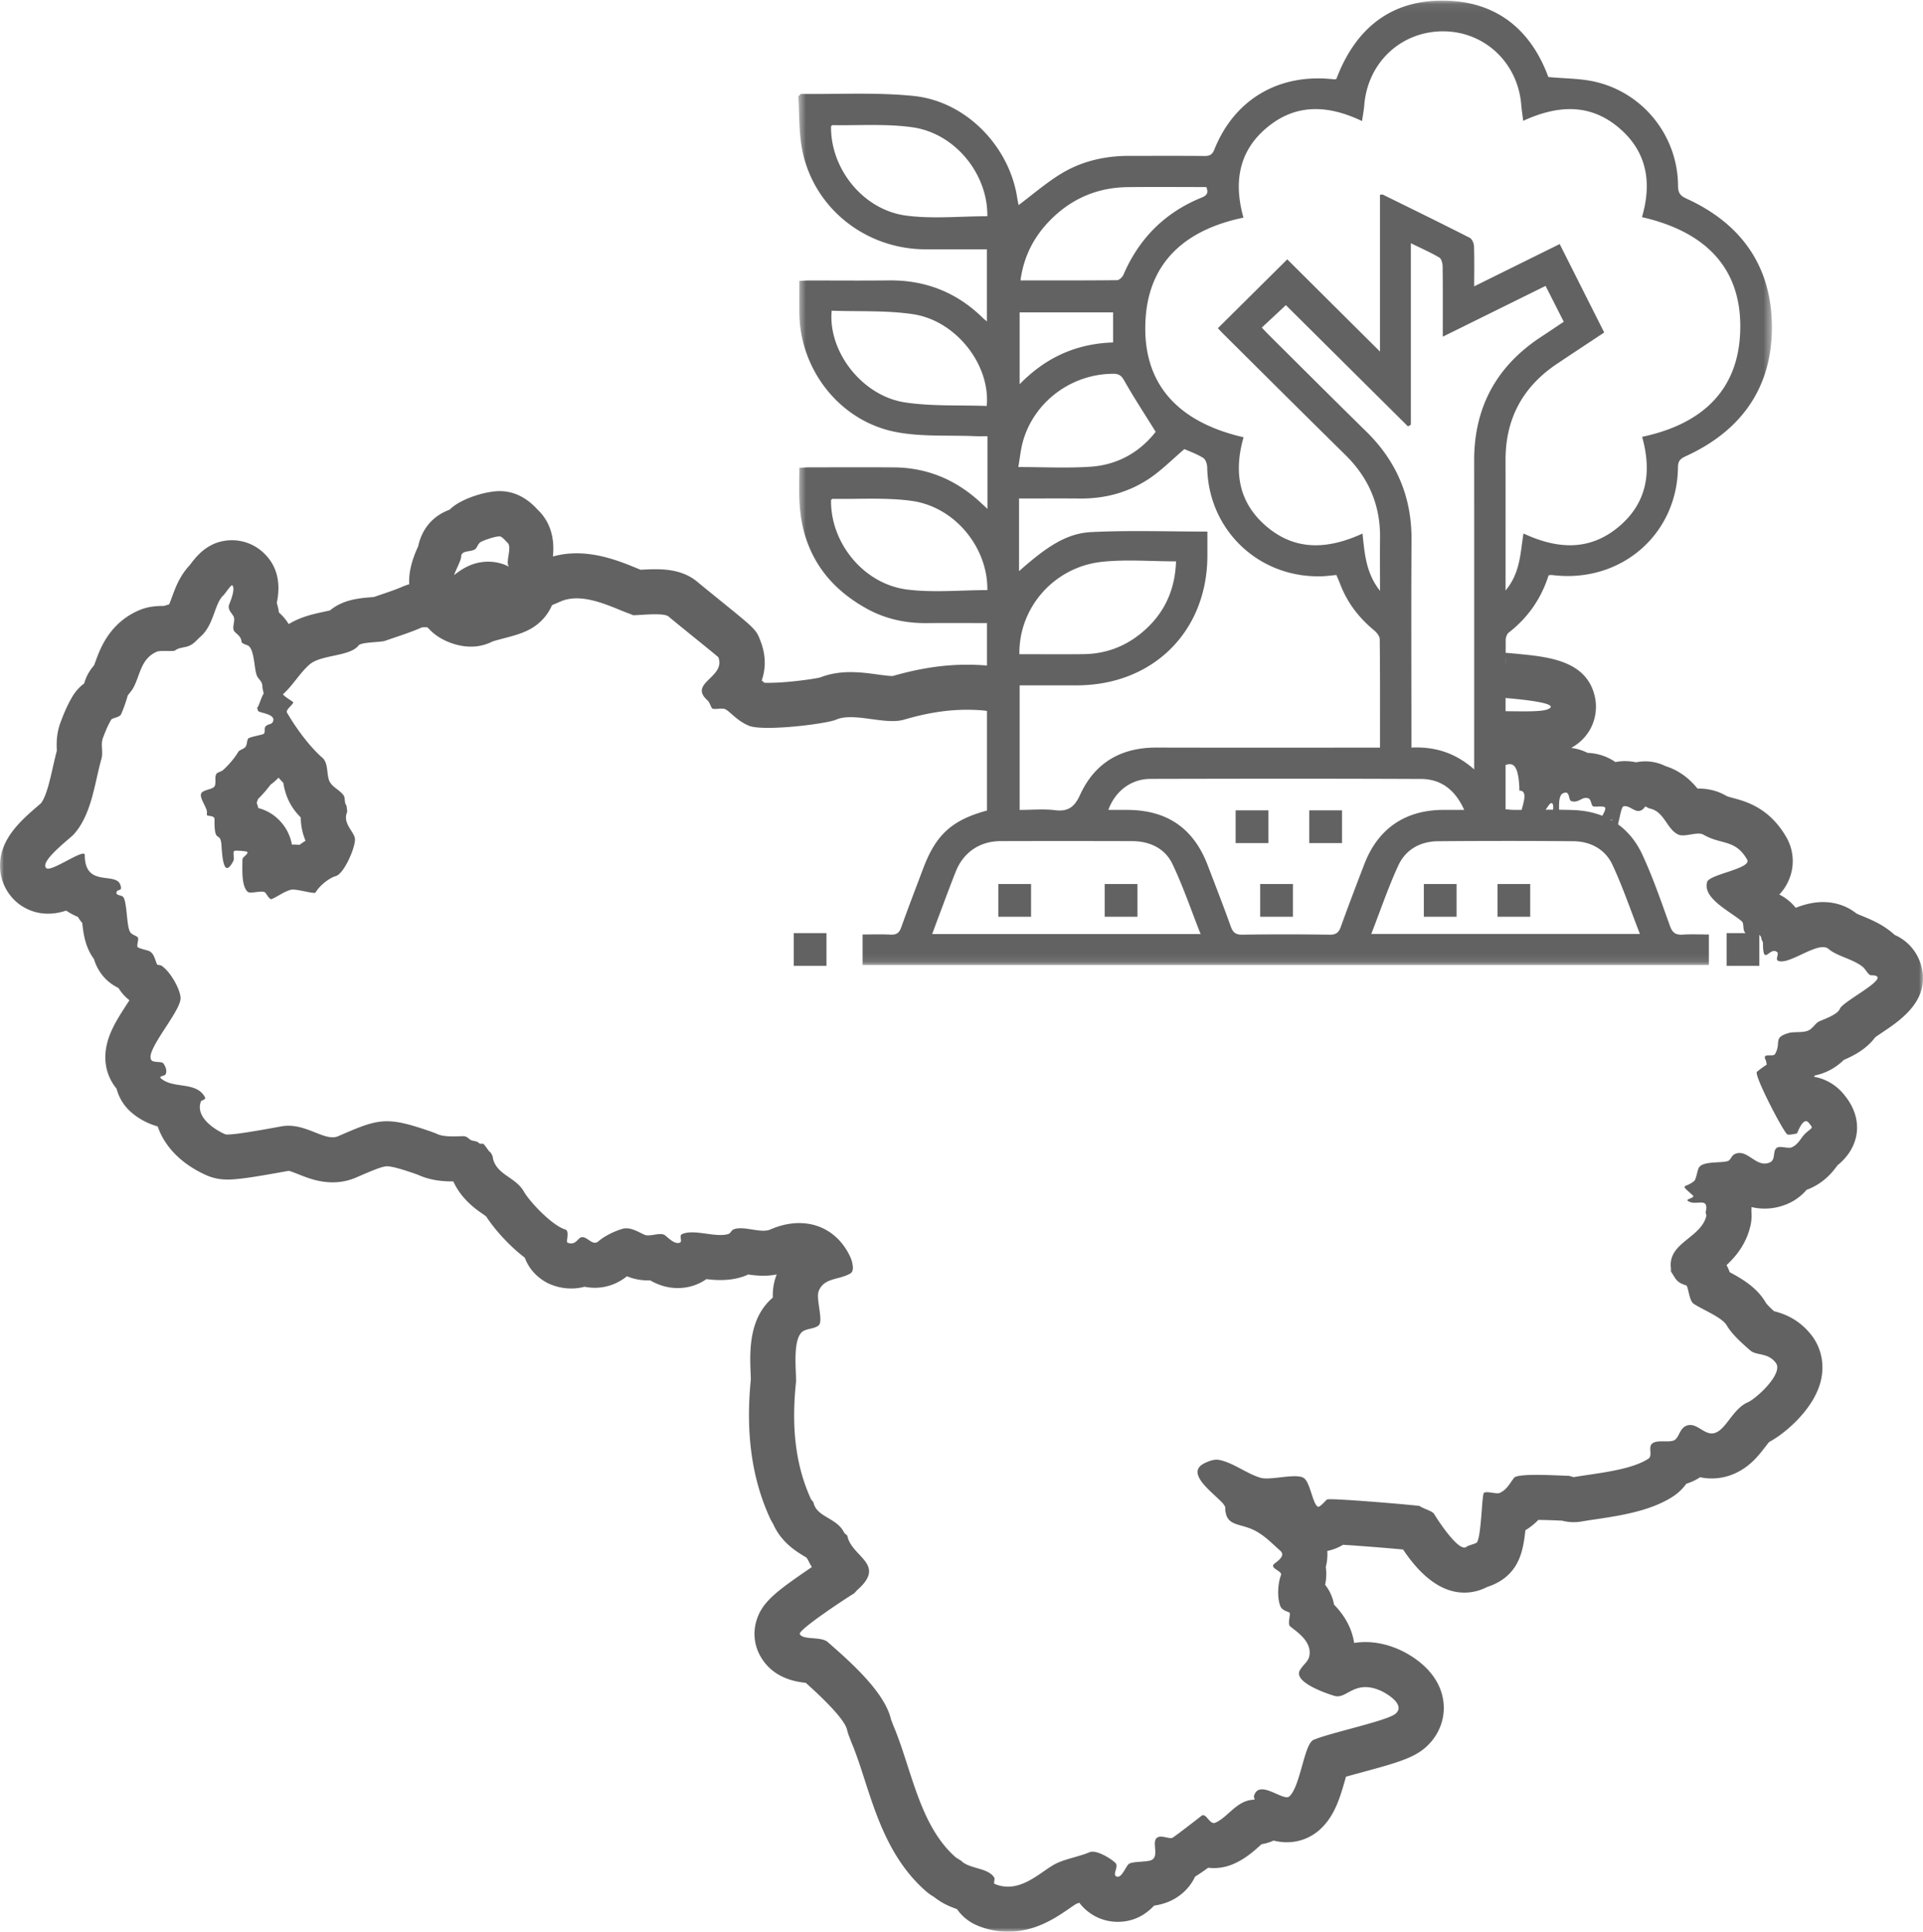 <svg xmlns="http://www.w3.org/2000/svg" xmlns:xlink="http://www.w3.org/1999/xlink" width="235" height="236" viewBox="0 0 235 236">
    <defs>
        <path id="a" d="M.556.073h118.98v117.83H.555z"/>
        <path id="c" d="M0 236h235V0H0z"/>
    </defs>
    <g fill="none" fill-rule="evenodd">
        <g transform="translate(97)">
            <mask id="b" fill="#fff">
                <use xlink:href="#a"/>
            </mask>
            <path fill="#626262" d="M39.03 41.839v-3.675H27.605v8.778c3.195-3.28 6.94-4.965 11.425-5.103zm5.199 10.915c-1.377-2.218-2.676-4.193-3.836-6.246-.348-.613-.643-.842-1.334-.842-5.087-.002-9.667 3.378-11.047 8.249-.281.997-.376 2.044-.57 3.144 3.11 0 5.988.153 8.843-.04 3.342-.226 6.047-1.827 7.944-4.265zM27.709 34.26c3.992 0 7.895.013 11.798-.03.27-.003.663-.382.788-.675 1.91-4.436 5.077-7.607 9.583-9.431.672-.271.805-.624.54-1.271-3.237 0-6.426-.03-9.615.008-3.778.045-6.988 1.464-9.588 4.169-1.917 1.992-3.121 4.354-3.506 7.23zm-4.053-7.843c.078-5.117-3.906-10.128-9.151-10.866-3.207-.452-6.515-.204-9.777-.263-.056-.001-.113.096-.17.148-.078 5.16 3.904 10.197 9.154 10.9 3.234.434 6.576.081 9.944.081zm3.92 53.507c2.657 0 5.24.023 7.825-.005 2.555-.028 4.864-.832 6.86-2.407 2.874-2.266 4.336-5.238 4.455-8.93-3.104 0-6.113-.262-9.06.057-5.83.63-10.17 5.585-10.08 11.285zm-3.918-7.829c.077-5.186-3.959-10.186-9.272-10.905-3.174-.43-6.437-.191-9.66-.245-.057 0-.114.098-.169.15-.079 5.21 3.96 10.24 9.272 10.925 3.203.41 6.5.075 9.829.075zm-.076-22.499c.462-5.028-3.744-10.416-8.984-11.206-3.273-.492-6.65-.31-9.965-.43-.455 5.034 3.756 10.427 8.982 11.206 3.275.49 6.651.31 9.967.43zm46.993 64.509h32.832c-1.138-2.906-2.1-5.759-3.369-8.47-.88-1.878-2.666-2.843-4.78-2.862a965.385 965.385 0 0 0-16.535.002c-2.162.019-3.95 1.022-4.842 2.96-1.237 2.682-2.186 5.497-3.306 8.37zm-20.855.01c-1.162-2.935-2.137-5.826-3.443-8.559-.919-1.92-2.776-2.788-4.942-2.794-5.352-.015-10.703-.016-16.055-.002-2.535.006-4.534 1.358-5.472 3.7-.735 1.837-1.41 3.698-2.112 5.549-.256.68-.504 1.365-.778 2.105H49.72zM38.443 98.947c.824 0 1.542.001 2.259 0 4.896-.004 8.152 2.22 9.887 6.767.946 2.478 1.916 4.95 2.808 7.448.265.741.584 1.042 1.428 1.028 3.554-.054 7.111-.047 10.667 0 .777.009 1.108-.253 1.36-.955.924-2.57 1.901-5.124 2.882-7.674 1.663-4.328 4.997-6.606 9.64-6.614h2.561c-1.102-2.438-2.814-3.768-5.274-3.779-11.028-.05-22.056-.036-33.083-.01-2.338.006-4.291 1.477-5.135 3.79zM83.152 94v-1.714c0-12.006.008-24.014-.003-36.02-.006-6.492 2.714-11.519 8.165-15.1.918-.603 1.828-1.217 2.785-1.856l-2.223-4.38-12.562 6.204c0-3.027.017-5.798-.018-8.568-.004-.38-.139-.942-.405-1.099-1.046-.618-2.17-1.11-3.477-1.754v22.183l-.356.196-14.919-14.813-2.942 2.745c.313.326.604.643.91.945 3.952 3.923 7.891 7.864 11.868 11.764 3.715 3.644 5.549 8.011 5.519 13.208-.05 8.004-.013 16.008-.013 24.012v1.378c2.88-.13 5.367.636 7.67 2.67zM50.549 64.945v2.919c-.002 9.27-6.647 15.864-15.984 15.865h-6.96v15.22c1.502 0 2.95-.14 4.359.036 1.63.201 2.38-.465 3.026-1.876 1.804-3.927 4.99-5.79 9.346-5.778 8.628.023 17.254.008 25.882.008h1.425c0-4.537.018-8.893-.032-13.248-.004-.374-.382-.83-.71-1.101-1.847-1.529-3.253-3.362-4.112-5.6-.15-.392-.324-.778-.479-1.14-.652.059-1.205.134-1.76.153-7.713.248-13.89-5.637-14.023-13.313-.007-.397-.193-.964-.489-1.146-.764-.477-1.638-.782-2.296-1.079-1.469 1.252-2.763 2.567-4.262 3.58-2.533 1.704-5.404 2.486-8.488 2.46-2.46-.02-4.92-.004-7.46-.004v8.878c3.428-3.04 5.83-4.62 8.8-4.771 4.684-.238 9.392-.063 14.217-.063zm21.096 7.242c0-2.378-.019-4.425.003-6.472.047-3.974-1.376-7.32-4.222-10.12-4.965-4.883-9.894-9.8-14.836-14.706-.3-.297-.585-.607-.761-.79l8.481-8.414c3.66 3.64 7.393 7.353 11.331 11.266v-19.17c.211 0 .302-.028.364.004 3.537 1.74 7.079 3.473 10.592 5.26.286.144.517.663.531 1.016.057 1.573.024 3.15.024 4.921l10.45-5.165c1.846 3.669 3.636 7.222 5.44 10.803-2.006 1.332-3.901 2.577-5.786 3.84-4.189 2.81-6.28 6.722-6.27 11.745.008 4.875.003 9.748.003 14.622v1.312c1.808-2.159 1.794-4.561 2.19-6.963 4.1 1.912 8.028 2.168 11.586-.78 3.534-2.926 4.11-6.768 2.91-11.029 7.074-1.487 11.659-5.453 11.979-12.674.354-7.986-4.334-12.418-11.998-14.165 1.265-4.318.584-8.127-2.965-11.039-3.561-2.92-7.493-2.585-11.548-.729-.095-.776-.19-1.358-.237-1.944-.408-5.138-4.472-8.974-9.532-8.99-5.144-.014-9.228 3.799-9.65 8.994-.048.606-.167 1.21-.276 1.968-4.127-1.964-8.05-2.17-11.601.78-3.53 2.93-4.079 6.78-2.891 11.02-6.946 1.44-11.51 5.302-11.959 12.339-.52 8.144 4.174 12.703 11.974 14.494-1.246 4.342-.57 8.15 2.994 11.053 3.563 2.904 7.491 2.563 11.541.71.265 2.49.412 4.804 2.14 7.003zM23.672 62.17v-8.88c-.52 0-1.021.02-1.519-.002-3.263-.144-6.606.105-9.77-.53C5.57 51.393.741 45.118.684 38.221c-.011-1.263-.001-2.527-.001-3.9.441-.021.823-.054 1.207-.054 3.235-.004 6.473.029 9.708-.01 4.51-.056 8.352 1.47 11.545 4.62.11.108.236.196.464.385v-8.801c-2.522 0-5.025.006-7.531-.002-7.297-.027-13.606-5.01-15.03-12.09-.44-2.19-.348-4.486-.49-6.594.225-.201.284-.299.342-.299 4.589.052 9.21-.217 13.758.248 6.388.654 11.67 6.132 12.646 12.41.054.345.131.688.175.922 1.713-1.282 3.331-2.687 5.134-3.797 2.521-1.551 5.357-2.215 8.336-2.215 3.076 0 6.155-.016 9.23.012.638.007.962-.143 1.223-.79 2.466-6.171 7.954-9.358 14.655-8.57.073.009.152-.026.252-.042 2.344-6.213 6.747-9.805 13.565-9.57C86.142.3 90.168 3.84 92.215 9.411c2.017.194 3.993.16 5.852.61 5.875 1.419 9.974 6.702 9.998 12.685.002.833.247 1.202 1.03 1.56 6.746 3.066 10.425 8.328 10.44 15.675.014 7.35-3.66 12.61-10.38 15.728-.645.301-1.092.498-1.1 1.393-.073 8.29-7.054 14.247-15.38 13.19-.112-.013-.232.014-.425.028-.894 2.815-2.503 5.165-4.874 7.003-.229.176-.37.6-.372.91-.02 6.54-.015 13.08-.015 19.618v1.065c.374.025.713.068 1.054.068 2.397.007 4.798-.063 7.191.02 3.891.136 6.839 1.952 8.467 5.445 1.317 2.832 2.328 5.807 3.39 8.748.3.827.714 1.081 1.55 1.027 1.032-.066 2.07-.017 3.192-.017v3.735H8.413v-3.735c1.139 0 2.28-.042 3.419.015.71.036 1.055-.195 1.298-.874.862-2.423 1.791-4.826 2.699-7.234 1.547-4.105 3.51-5.891 7.787-7.052V76.121c-2.452 0-4.913-.018-7.373.005-2.571.023-5.02-.505-7.258-1.73C3.739 71.525.942 67.094.69 61.134c-.055-1.298-.008-2.6-.008-3.972.434-.026.78-.065 1.127-.065 3.475-.004 6.951-.022 10.427.004 4.057.03 7.544 1.495 10.512 4.214.254.231.503.466.923.855z" mask="url(#b)"/>
        </g>
        <mask id="d" fill="#fff">
            <use xlink:href="#c"/>
        </mask>
        <path fill="#626262" d="M211 118h4v-4h-4zM97 118h4v-4h-4zM154 112h4v-4h-4zM160 103h4v-4h-4zM151 103h4v-4h-4zM135 112h4v-4h-4zM122 112h4v-4h-4zM183 112h4v-4h-4zM174 112h4v-4h-4z" mask="url(#d)"/>
        <path fill="#626262" d="M34.034 95.01c.192.212.387.422.588.63.12.733.347 1.676.9 2.64.38.66.82 1.18 1.23 1.586a7.534 7.534 0 0 0 .587 2.853c-.257.157-.506.325-.745.501a8.176 8.176 0 0 0-.806-.041l-.115.001a5.683 5.683 0 0 0-1.858-3.268 5.347 5.347 0 0 0-2.247-1.189 5.837 5.837 0 0 0-.2-.653c.06-.15.114-.299.162-.445.55-.546 1.08-1.155 1.542-1.77a6.13 6.13 0 0 0 .962-.845m200.691 22.777a5.754 5.754 0 0 0-3.193-3.571 6.363 6.363 0 0 0-.197-.178c-1.272-1.108-2.698-1.693-3.74-2.122-.223-.091-.542-.223-.716-.306-1.152-.919-2.565-1.403-4.104-1.403-1.221 0-2.338.311-3.334.699a5.886 5.886 0 0 0-2.002-1.62 5.94 5.94 0 0 0 1.26-2.008 5.818 5.818 0 0 0-.399-4.992c-2.067-3.601-4.949-4.375-6.497-4.787-.457-.124-.703-.193-.861-.284-1-.58-2.137-.876-3.38-.876l-.117.001c-.8-.985-2.03-2.152-3.918-2.747a5.518 5.518 0 0 0-3.594-.46 6.263 6.263 0 0 0-2.523-.033 6.334 6.334 0 0 0-3.397-1.118 6.026 6.026 0 0 0-2.002-.61c2.59-1.442 3.343-4.077 2.904-6.175-.94-4.475-5.614-4.935-9.371-5.305-.554-.054-1.119-.104-1.664-.149.403 2.013-.46 3.453-1.991 4.596.099.26.183.527.267.795 3.022.205 8.813.724 7.018 1.505-.507.222-1.597.267-2.943.267-.944 0-2.014-.022-3.102-.022-.185 0-.37.003-.554.004.366 2.062.34 4.37-.162 6.96.051.007.101.026.154.026.649 0 1.357-.516 1.934-.516.6 0 1.06.557 1.17 2.832v.4c1.83 0-1.09 4.27.184 5.38a.561.561 0 0 0 .372.148c1.206 0 2.837-4.008 3.368-4.008.014 0 .027 0 .04.006.604.263-.586 3.116.184 3.452a.705.705 0 0 0 .28.067c1.116 0-.21-4.231.919-4.722a.788.788 0 0 1 .312-.079c.527 0 .334.936.7 1.042.126.035.24.052.348.052.583 0 .947-.449 1.43-.449.107 0 .22.023.342.076.31.135.3.889.555.963.067.02.168.026.283.026.182 0 .406-.015.607-.015.317 0 .583.037.583.23 0 .57-1.243 2.047-.83 2.409.04.033.08.048.122.048.364 0 .87-1.097 1.331-1.097.07 0 .14.025.207.084.242.212-.157 1.091 0 1.365.08.139.155.2.225.2.499 0 .76-3.134 1.157-3.25a.71.71 0 0 1 .2-.029c.545 0 1.08.59 1.637.59.272 0 .55-.141.837-.56l.46.24c1.894.33 2.143 2.578 3.596 3.21.149.064.328.09.524.09.587 0 1.333-.217 1.918-.217.231 0 .438.033.6.128 2.21 1.283 3.89.517 5.345 3.048.626 1.091-4.615 1.789-4.885 2.73-.582 2.023 2.854 3.61 4.239 4.816.305.264.054 1.09.461 1.444.115.1.304.123.52.123.18 0 .378-.016.568-.016.434 0 .822.082.847.615l.185.402c0 1.212.123 1.545.327 1.545.252 0 .624-.498 1.041-.498.125 0 .253.044.384.157.217.19-.26.89.091 1.044.12.05.259.074.41.074 1.308 0 3.686-1.744 5.08-1.744.27 0 .505.067.686.224 1.048.912 3.092 1.248 4.24 2.248.238.208.658.963.922.963 3.082 0-3.412 3.134-3.78 4.094-.27.702-1.886 1.261-2.488 1.524-.455.197-.724.733-1.199 1.044-.663.432-1.84.186-2.58.4-1.967.573-.846 1.152-1.66 2.569-.08.139-.299.155-.53.155h-.205c-.387 0-.707.043-.37.648l.092.482c-.366.238-.922.641-1.198.882-.405.353 3.112 7.124 3.687 7.625.047.04.135.056.243.056.321 0 .821-.137.955-.137.042 0 .536-1.512 1.108-1.512.12 0 .243.067.366.228.516.673.489.458-.368 1.204-.622.542-.856 1.377-1.752 1.766a.812.812 0 0 1-.312.05c-.322 0-.735-.094-1.07-.094-.188 0-.354.03-.462.124-.508.443-.07 1.436-.828 1.767a1.575 1.575 0 0 1-.626.134c-1.13 0-2.002-1.295-3.068-1.295a1.37 1.37 0 0 0-.547.116c-.468.205-.507.763-.922.884-.89.258-3.023-.03-3.502.803-.187.327-.329 1.41-.553 1.604-1.1.959-1.925.25-.185 1.766.345.3-.846.467-.645.643.257.221.58.27.906.27.249 0 .497-.03.716-.03.508 0 .842.157.59 1.203l.093.402c-.632 2.755-4.736 3.27-4.332 6.42v.402c.566.82.619 1.33 1.845 1.685.294.086.348 1.849.921 2.248.96.668 3.481 1.65 4.055 2.65.618 1.076 1.87 2.187 2.857 3.048.8.696 2.133.22 3.134 1.525.989 1.29-2.38 4.368-3.41 4.817-1.774.77-2.587 3.132-3.873 3.69a1.322 1.322 0 0 1-.541.117c-.947 0-1.705-1.03-2.63-1.03-.165 0-.338.034-.513.11-.823.36-.848 1.493-1.476 1.768-.247.107-.579.124-.93.124-.168 0-.34-.005-.51-.005-.484 0-.948.034-1.232.281-.517.45.116 1.47-.461 1.846-2.178 1.423-6.383 1.772-9.125 2.247l-.553-.16c-.468 0-2.317-.115-3.964-.115-1.344 0-2.551.077-2.765.356-.5.652-.903 1.477-1.751 1.846a.735.735 0 0 1-.278.043c-.371 0-.914-.132-1.294-.132-.16 0-.288.023-.364.09-.246.212-.303 5.099-.83 6.019-.112.194-1.065.365-1.29.561a.394.394 0 0 1-.27.098c-1.096 0-3.428-3.65-3.693-4.11-.207-.361-1.415-.672-1.752-.964-.082-.071-8.895-.835-10.929-.835-.23 0-.374.01-.407.033-.145.094-.792.89-1.062.89a.11.11 0 0 1-.044-.008c-.623-.27-.915-2.802-1.66-3.451-.236-.205-.662-.274-1.181-.274-1.036 0-2.443.272-3.434.272-.285 0-.532-.02-.73-.078-1.657-.482-3.287-1.8-4.978-2.167a1.873 1.873 0 0 0-.41-.045c-.5 0-.939.19-1.34.366-2.696 1.175.872 3.603 2.12 4.976l.275.401c0 2.607 1.836 1.87 3.871 3.05 1.17.678 1.937 1.526 2.857 2.326.73.636-.422 1.333-.737 1.606-.619.54 1.019.87.83 1.366-.393 1.025-.49 2.733-.093 3.772.187.487.65.604 1.106.802.232.1-.26 1.378.094 1.685.62.54 2.396 1.601 2.396 3.211 0 1.094-.696 1.293-1.199 2.168-.85 1.48 3.446 2.899 4.24 3.13.124.034.244.05.362.05.986 0 1.802-1.125 3.412-1.125.522 0 1.128.119 1.847.432.648.28 3.121 1.698 1.844 2.81-1.012.883-8.048 2.34-10.046 3.209-1.134.494-1.606 5.734-2.95 6.903a.452.452 0 0 1-.305.098c-.707 0-2.062-.963-3.026-.963-.46 0-.83.218-1 .865l.092.402c-2.154 0-3.204 2.117-4.793 2.809a.497.497 0 0 1-.19.041c-.523 0-.865-.956-1.305-.956a.387.387 0 0 0-.255.111c-.195.17-3.28 2.552-3.505 2.649a.49.49 0 0 1-.196.034c-.323 0-.812-.175-1.214-.175a.864.864 0 0 0-.34.06c-.947.413.262 2.334-.83 2.81-.585.254-2.365.133-2.765.481-.322.282-.798 1.555-1.334 1.555a.374.374 0 0 1-.141-.029c-.55-.24.25-1.16-.091-1.605-.258-.336-1.855-1.434-2.85-1.434a.937.937 0 0 0-.376.069c-1.124.488-2.633.744-3.872 1.283-1.574.685-3.622 2.922-6.083 2.922a4.104 4.104 0 0 1-1.659-.353c-.118-.053.075-.59 0-.722-.729-1.27-3.047-1.06-4.055-2.087l-.647-.402c-4.472-3.895-5.386-10.777-7.65-16.131l-.276-.722c-.754-3.283-4.788-6.898-7.741-9.47-.82-.715-2.978-.21-3.411-.963-.292-.51 6.212-4.752 6.635-4.978l.37-.401c3.687-3.211-.72-4.035-1.198-6.661l-.37-.322c-.866-1.888-3.405-1.885-3.779-3.772l-.275-.32c-2.034-4.426-2.389-9.22-1.844-14.367v-.32c0-1.3-.388-4.799.737-5.78.49-.426 1.52-.36 2.029-.802.613-.535-.358-3.24 0-4.175.643-1.678 2.474-1.356 3.87-2.167.513-.297.253-1.191.184-1.524l-.184-.481c-1.214-2.644-3.516-4.152-6.248-4.152-1.118 0-2.307.25-3.522.78-.254.111-.55.151-.868.151-.869 0-1.912-.301-2.78-.301-.32 0-.615.04-.867.15-.268.117-.346.476-.647.563-.29.083-.61.115-.951.115-1.087 0-2.367-.325-3.455-.325-.448 0-.86.055-1.215.21-.446.193.088.884-.276 1.042a.629.629 0 0 1-.253.051c-.652 0-1.406-.891-1.684-1.014a1.177 1.177 0 0 0-.46-.08c-.462 0-1.014.16-1.476.16-.168 0-.325-.02-.46-.08-.586-.254-1.407-.784-2.216-.784-.153 0-.306.018-.458.062-1.117.325-2.272.936-2.948 1.526a.637.637 0 0 1-.43.177c-.518 0-1.003-.682-1.527-.682a.614.614 0 0 0-.165.022c-.324.096-.6.745-1.212.745-.131 0-.279-.03-.446-.103-.222-.096.308-1.435-.276-1.605-1.52-.44-4.277-3.273-5.07-4.655-1.012-1.764-3.336-2.002-3.78-4.093.04-.165-.242-.697-.413-.773-.068-.028-.53-.753-.725-.923-.032-.025-.09-.032-.156-.032-.052 0-.107.004-.156.004a.366.366 0 0 1-.104-.01c-.134-.048-.213-.153-.323-.211-.205-.108-.493-.114-.714-.191-.354-.124-.48-.498-1.003-.512-.316 0-.774.026-1.269.026-.722 0-1.517-.058-2.049-.348l-.645-.24c-2.448-.852-3.981-1.262-5.37-1.262-1.72 0-3.22.628-5.967 1.824a1.707 1.707 0 0 1-.69.136c-1.417 0-3.225-1.411-5.396-1.411-.27 0-.547.022-.827.071-.993.173-5.308.999-6.595.999a.933.933 0 0 1-.318-.036c-1.19-.519-3.694-2.068-2.948-4.013.068-.177.693-.157.461-.562-1.098-1.911-3.835-.93-5.347-2.247-.33-.287.434-.274.553-.481.237-.413.017-.981-.277-1.366-.174-.229-1.107-.08-1.382-.32-1.105-.961 3.502-5.922 3.502-7.625 0-1.003-1.233-3.307-2.396-4.013l-.46-.08c-.272-.588-.363-1.401-1.015-1.686-.176-.077-1.29-.32-1.383-.482-.136-.238.214-1.019 0-1.203-.223-.194-.727-.304-.921-.643-.446-.777-.35-3.626-.829-4.252-.185-.242-.83-.193-.83-.483 0-.638.841-.053.46-1.044-.606-1.585-4.332.399-4.332-3.611 0-.117-.069-.167-.19-.167-.742 0-3.416 1.834-4.3 1.834-.09 0-.162-.019-.21-.062-.893-.777 2.862-3.597 3.318-4.092 2.242-2.444 2.59-6.375 3.41-9.23.25-.87-.114-1.788.184-2.57.294-.763.535-1.41 1.014-2.246.119-.205 1.037-.29 1.2-.642.346-.758.631-1.63.828-2.328l.507-.641c1.007-1.534.943-3.782 3.041-4.695.171-.076.528-.09.907-.09.227 0 .463.006.673.006.334 0 .605-.014.68-.079.4-.348 1.183-.334 1.705-.56.627-.273.932-.733 1.383-1.123 1.655-1.442 1.696-4.087 2.81-5.057.129-.113.857-1.212 1.039-1.212a.03.03 0 0 1 .02.008c.433.374-.223 1.95-.367 2.326-.26.678.397 1.119.553 1.526.189.494-.19 1.153 0 1.645.135.354.893.637.946 1.365.019.298.715.403.897.561.69.601.646 2.732.968 3.571.202.529.69.673.69 1.406 0 .262.184.764.139.842-.253.44-.421 1.011-.645 1.524l-.138.203c.032.067.085.355.138.4.284.248 2.317.38 1.752 1.365-.156.268-.643.217-.875.521-.19.246.05.78-.278.923-.272.118-1.725.358-1.842.563-.174.301-.102.714-.324 1.003-.191.25-.74.366-.876.6-.418.73-1.211 1.658-1.89 2.249-.173.15-.683.266-.782.441-.261.454.02 1.09-.23 1.526-.223.386-1.358.395-1.614.842-.295.514.69 1.744.69 2.287 0 .039-.025.39 0 .402.371.161.983.013.923.601v.241c0 2.734.742.971.855 2.89.076 1.248.217 2.71.685 2.71.193 0 .442-.247.765-.863.142-.276-.074-1.061.091-1.204.039-.035.17-.048.341-.048.452 0 1.184.09 1.227.126.29.255-.553.605-.553.963 0 1.04-.153 3.24.644 3.935.08.068.22.092.393.092.379 0 .914-.114 1.302-.114.187 0 .337.026.426.1.178.157.486.819.76.819a.162.162 0 0 0 .068-.016c.822-.356 1.39-.858 2.305-1.124a.964.964 0 0 1 .264-.028c.703 0 2.08.401 2.59.401.101 0 .168-.013.188-.052.427-.743 1.558-1.735 2.489-2.006 1.016-.294 2.51-3.751 2.304-4.654-.205-.892-1.524-1.824-.922-3.21l-.091-.724c-.31-.403-.126-.964-.369-1.282-.51-.667-1.284-.954-1.66-1.606-.465-.811-.127-2.278-.92-2.971-1.63-1.418-3.32-3.773-4.334-5.537-.198-.345.954-1.097.737-1.285-.114-.099-1.335-.843-1.197-.963 1.13-.985 2.05-2.588 3.226-3.611 1.41-1.227 4.938-.952 5.99-2.328.32-.417 2.686-.374 3.227-.561 1.499-.521 3.001-.985 4.423-1.605.1-.044.235-.06.395-.06.662 0 1.749.298 2.478.298.273 0 .497-.043.63-.159.51-.444 2.147-1.293 3.042-1.605.51-.177 1.349-1.039 1.644-1.039.068 0 .108.047.108.157 0 .48 2.765.722 3.687.722 1.565 0 4.059-1.085 5.07-1.525.611-.267 1.27-.376 1.942-.376 2.449 0 5.104 1.43 6.536 1.901l.369.16c.534 0 1.7-.114 2.704-.114.736 0 1.383.062 1.63.275.587.513 6.05 4.897 6.082 4.977.946 2.472-3.771 3.138-1.291 5.296.211.183.43.908.554.963a.9.9 0 0 0 .35.054c.242 0 .528-.043.789-.043.157 0 .307.017.427.07.574.25 1.367 1.357 2.857 2.006.46.2 1.338.28 2.404.28 2.976 0 7.415-.622 8.288-1.002.52-.226 1.13-.307 1.791-.307 1.609 0 3.516.476 5.112.476.502 0 .971-.046 1.392-.169 2.508-.729 4.991-1.213 7.725-1.213.666 0 1.345.027 2.045.09l.553.079c.113 0 .272-.01.422-.018-.17-1.667-.138-3.51.086-5.518l-.217.018-.047-.007a4.71 4.71 0 0 0-.312-.037 29.526 29.526 0 0 0-2.53-.11c-2.904 0-5.798.439-9.093 1.383h-.024c-.424 0-1.125-.097-1.803-.187-.997-.137-2.13-.29-3.309-.29-1.388 0-2.608.212-3.719.65-.886.21-4.064.659-6.36.659-.186 0-.338-.004-.461-.008a9.663 9.663 0 0 1-.328-.281c.534-1.548.488-3.152-.14-4.796-.546-1.422-.546-1.422-4.966-5.003-1.014-.823-2.404-1.95-2.652-2.161-1.655-1.442-3.68-1.629-5.255-1.629-.626 0-1.249.032-1.784.063a77.377 77.377 0 0 1-.496-.2c-1.758-.721-4.412-1.81-7.327-1.81-1.485 0-2.884.283-4.157.837-1.899.827-2.67 1.02-2.947 1.062a11.41 11.41 0 0 1-.791-.058 5.576 5.576 0 0 0-2.914-.818c-2.013 0-3.373 1.03-4.108 1.593a22.15 22.15 0 0 0-2.157 1.038 10.379 10.379 0 0 0-1.529-.128 6.5 6.5 0 0 0-2.607.522c-.859.373-1.842.705-2.882 1.058-.229.078-.458.155-.686.234-.088.006-.182.013-.28.022-1.51.123-3.486.286-5.08 1.615-.23.055-.512.115-.727.16-1.235.265-2.835.609-4.317 1.508a6.5 6.5 0 0 0-1.197-1.413 6.46 6.46 0 0 0-.265-1.16c.56-2.665-.047-4.77-1.806-6.303A5.604 5.604 0 0 0 28.36 66c-2.875 0-4.364 1.962-5.167 3.043-1.214 1.274-1.754 2.746-2.16 3.856-.104.285-.253.692-.355.907-.02.016-.037.033-.057.05-.174.046-.364.1-.563.17-.961 0-2.002.068-3.106.549-3.564 1.551-4.702 4.659-5.249 6.152-.063.172-.142.392-.201.537l-.228.29a5.47 5.47 0 0 0-.974 1.906c-.002.01-.007.02-.01.032-.53.4-1.064.946-1.496 1.699-.678 1.179-1.035 2.113-1.35 2.937l-.031.084c-.558 1.454-.504 2.763-.466 3.492-.183.69-.34 1.384-.494 2.06-.358 1.586-.8 3.544-1.458 4.383-.073.064-.162.139-.257.22C2.633 100.174.012 102.422 0 105.73a5.904 5.904 0 0 0 2.026 4.475 5.848 5.848 0 0 0 3.846 1.42c.79 0 1.516-.145 2.213-.377.423.288.9.55 1.436.773.152.256.328.503.53.743.137 1.273.335 2.575 1.047 3.816.122.213.253.411.389.594.117.404.288.827.533 1.25.67 1.17 1.583 1.852 2.463 2.283.352.58.807 1.085 1.335 1.495l-.212.325c-.653 1.007-1.331 2.048-1.834 3.085-1.784 3.679-.534 6.167.476 7.401a5.731 5.731 0 0 0 1.789 2.874c1.067.932 2.215 1.436 3.24 1.734.825 2.46 2.932 4.645 6.016 5.988.768.334 1.595.497 2.53.497 1.33 0 3.546-.355 6.926-.97l.53-.095c.223.04.8.268 1.19.423 1.104.437 2.481.983 4.173.983 1.016 0 1.992-.201 2.901-.597 1.95-.85 3.176-1.364 3.755-1.364.704 0 2.226.494 3.49.934l.346.128c1.541.702 3.128.789 4.228.789l.044.019c1.002 2.162 2.717 3.355 3.635 3.99.116.082.26.182.366.26.858 1.347 2.655 3.472 4.728 5.047.765 2.104 2.542 2.999 3.005 3.2a6.607 6.607 0 0 0 2.657.562 6.27 6.27 0 0 0 1.645-.213c.385.08.805.128 1.259.128 1.417 0 2.8-.5 3.912-1.41.804.337 1.68.509 2.6.509.085 0 .169-.002.25-.003.858.497 1.99.937 3.37.937.855 0 1.685-.172 2.463-.512.343-.148.69-.342 1.024-.58.524.063 1.106.114 1.712.114.902 0 1.718-.11 2.497-.336.314-.09.616-.206.907-.345.536.08 1.157.154 1.84.154.57 0 1.118-.054 1.643-.16-.013.03-.025.06-.036.091-.365.953-.463 1.88-.444 2.743l-.058.05c-2.919 2.542-2.756 6.6-2.647 9.285.01.25.02.468.02.637v.04c-.65 6.543.117 12.086 2.346 16.938.107.236.233.463.374.682 1.005 2.299 2.91 3.43 3.913 4.027.052.03.108.063.163.097.058.088.118.175.18.259.148.324.31.624.482.906-.506.34-.997.677-1.394.952-3.202 2.233-4.779 3.517-5.39 5.643a5.537 5.537 0 0 0 .517 4.328c1.489 2.595 4.139 3.073 5.523 3.217 3.843 3.439 4.873 5.001 5.041 5.713.057.242.133.5.223.732l.276.723c.022.06.045.117.07.175.56 1.327 1.054 2.854 1.576 4.47 1.498 4.64 3.197 9.896 7.53 13.67.224.193.46.37.71.525l.274.17c.944.754 1.948 1.182 2.778 1.463a5.647 5.647 0 0 0 2.36 1.95 9.66 9.66 0 0 0 3.873.815c3.382 0 5.88-1.722 7.534-2.863.275-.188.646-.445.814-.54.103-.044.23-.088.371-.134a5.878 5.878 0 0 0 4.694 2.33c2.085 0 3.517-.99 4.446-1.982a7.305 7.305 0 0 0 1.866-.513c.81-.353 2.292-1.215 3.143-3.03a22.659 22.659 0 0 0 1.592-1.082 5.996 5.996 0 0 0 3.099-.464c1.417-.617 2.415-1.506 3.143-2.156l.291-.258c.507-.08.999-.228 1.461-.44.489.121 1.03.202 1.62.202a5.986 5.986 0 0 0 3.941-1.458c1.913-1.664 2.588-4.062 3.243-6.379.013-.055.03-.113.046-.172a197.57 197.57 0 0 1 1.887-.517c4.352-1.18 6.341-1.755 7.82-3.043 1.696-1.476 2.509-3.647 2.175-5.801-.59-3.807-4.314-5.702-5.44-6.195-1.361-.593-2.728-.891-4.062-.891-.489 0-.949.04-1.38.108-.313-2.077-1.42-3.623-2.458-4.684a5.386 5.386 0 0 0-1.092-2.425c.121-.552.21-1.314.084-2.167.11-.42.181-.876.193-1.369a6.11 6.11 0 0 0-.01-.595 5.928 5.928 0 0 0 1.92-.751c2.11.126 5.498.403 7.34.573 2.343 3.497 4.857 5.268 7.49 5.268.976 0 1.93-.24 2.78-.688.852-.282 2.528-.922 3.574-2.742.649-1.13.92-2.43 1.106-4.187a8.02 8.02 0 0 0 1.584-1.265 71.79 71.79 0 0 1 2.604.079l.286.01a5.54 5.54 0 0 0 2.37.107 65.91 65.91 0 0 1 1.651-.258c3.027-.45 6.797-1.008 9.556-2.81.478-.311 1.09-.81 1.616-1.548a6.271 6.271 0 0 0 1.68-.794 6.847 6.847 0 0 0 4.181-.43c1.897-.823 2.988-2.24 3.784-3.276.144-.185.343-.447.48-.603 1.92-1.014 5.396-3.947 6.281-7.347.524-2.015.13-4.077-1.081-5.66-1.542-2.012-3.448-2.683-4.614-2.972-.403-.37-.835-.788-.995-1.03-1.047-1.823-2.84-2.893-4.41-3.728a7.167 7.167 0 0 0-.389-.871c1.143-1.057 2.407-2.577 2.92-4.812.132-.578.17-1.17.114-1.758.011-.176.015-.35.014-.518a7.071 7.071 0 0 0 1.604.186c.975 0 1.93-.2 2.838-.596a6.263 6.263 0 0 0 2.281-1.692c.132-.046.263-.099.391-.154 1.906-.828 2.904-2.175 3.393-2.846l.014-.011c2.767-2.24 3.158-5.611.975-8.387l-.082-.105c-.955-1.248-2.295-2.06-3.77-2.311l.025-.047.065-.114a7 7 0 0 0 2.409-.986 7.537 7.537 0 0 0 1.14-.917c1.162-.496 2.744-1.294 3.847-2.776.267-.188.619-.423.881-.6 2.242-1.499 5.994-4.011 4.672-8.328" mask="url(#d)"/>
        <path fill="#626262" d="M181.987 85.789c-.061-.195-.122-.39-.193-.578a7.245 7.245 0 0 1-.781.518c.22.012.566.033.974.06M61.02 60c-1.484 0-4.452.805-5.914 2.115-.057.051-.113.102-.166.155-2.69.998-3.559 3.142-3.838 4.481l-.107.231c-1.31 2.907-1.326 5.311-.05 7.166.23.82.712 2.033 1.866 3.067C54.021 78.3 55.88 79 57.546 79a5.8 5.8 0 0 0 2.668-.64c.283-.094.888-.252 1.263-.351 1.72-.45 3.207-.838 4.46-1.963 2.32-2.078 2.406-5.203 1.608-7.846.163-1.338.244-3.937-1.819-5.908l-.005-.006c-.378-.406-1.164-1.252-2.386-1.8A5.609 5.609 0 0 0 61.02 60m0 5.53a.38.38 0 0 1 .154.023c.324.145.65.58.856.766.551.494-.196 2.145.089 2.782.207.463.792 2.314.27 2.783-.554.496-3.665.98-4.59 1.531a.498.498 0 0 1-.253.056c-.4 0-1.006-.257-1.185-.42-.413-.367-.208-1.354-.9-1.973-.45-.404.9-2.407.9-3.105.028-.828 1.376-.463 1.8-.969.19-.226.237-.495.494-.725.215-.194 1.79-.75 2.365-.75" mask="url(#d)"/>
    </g>
</svg>
